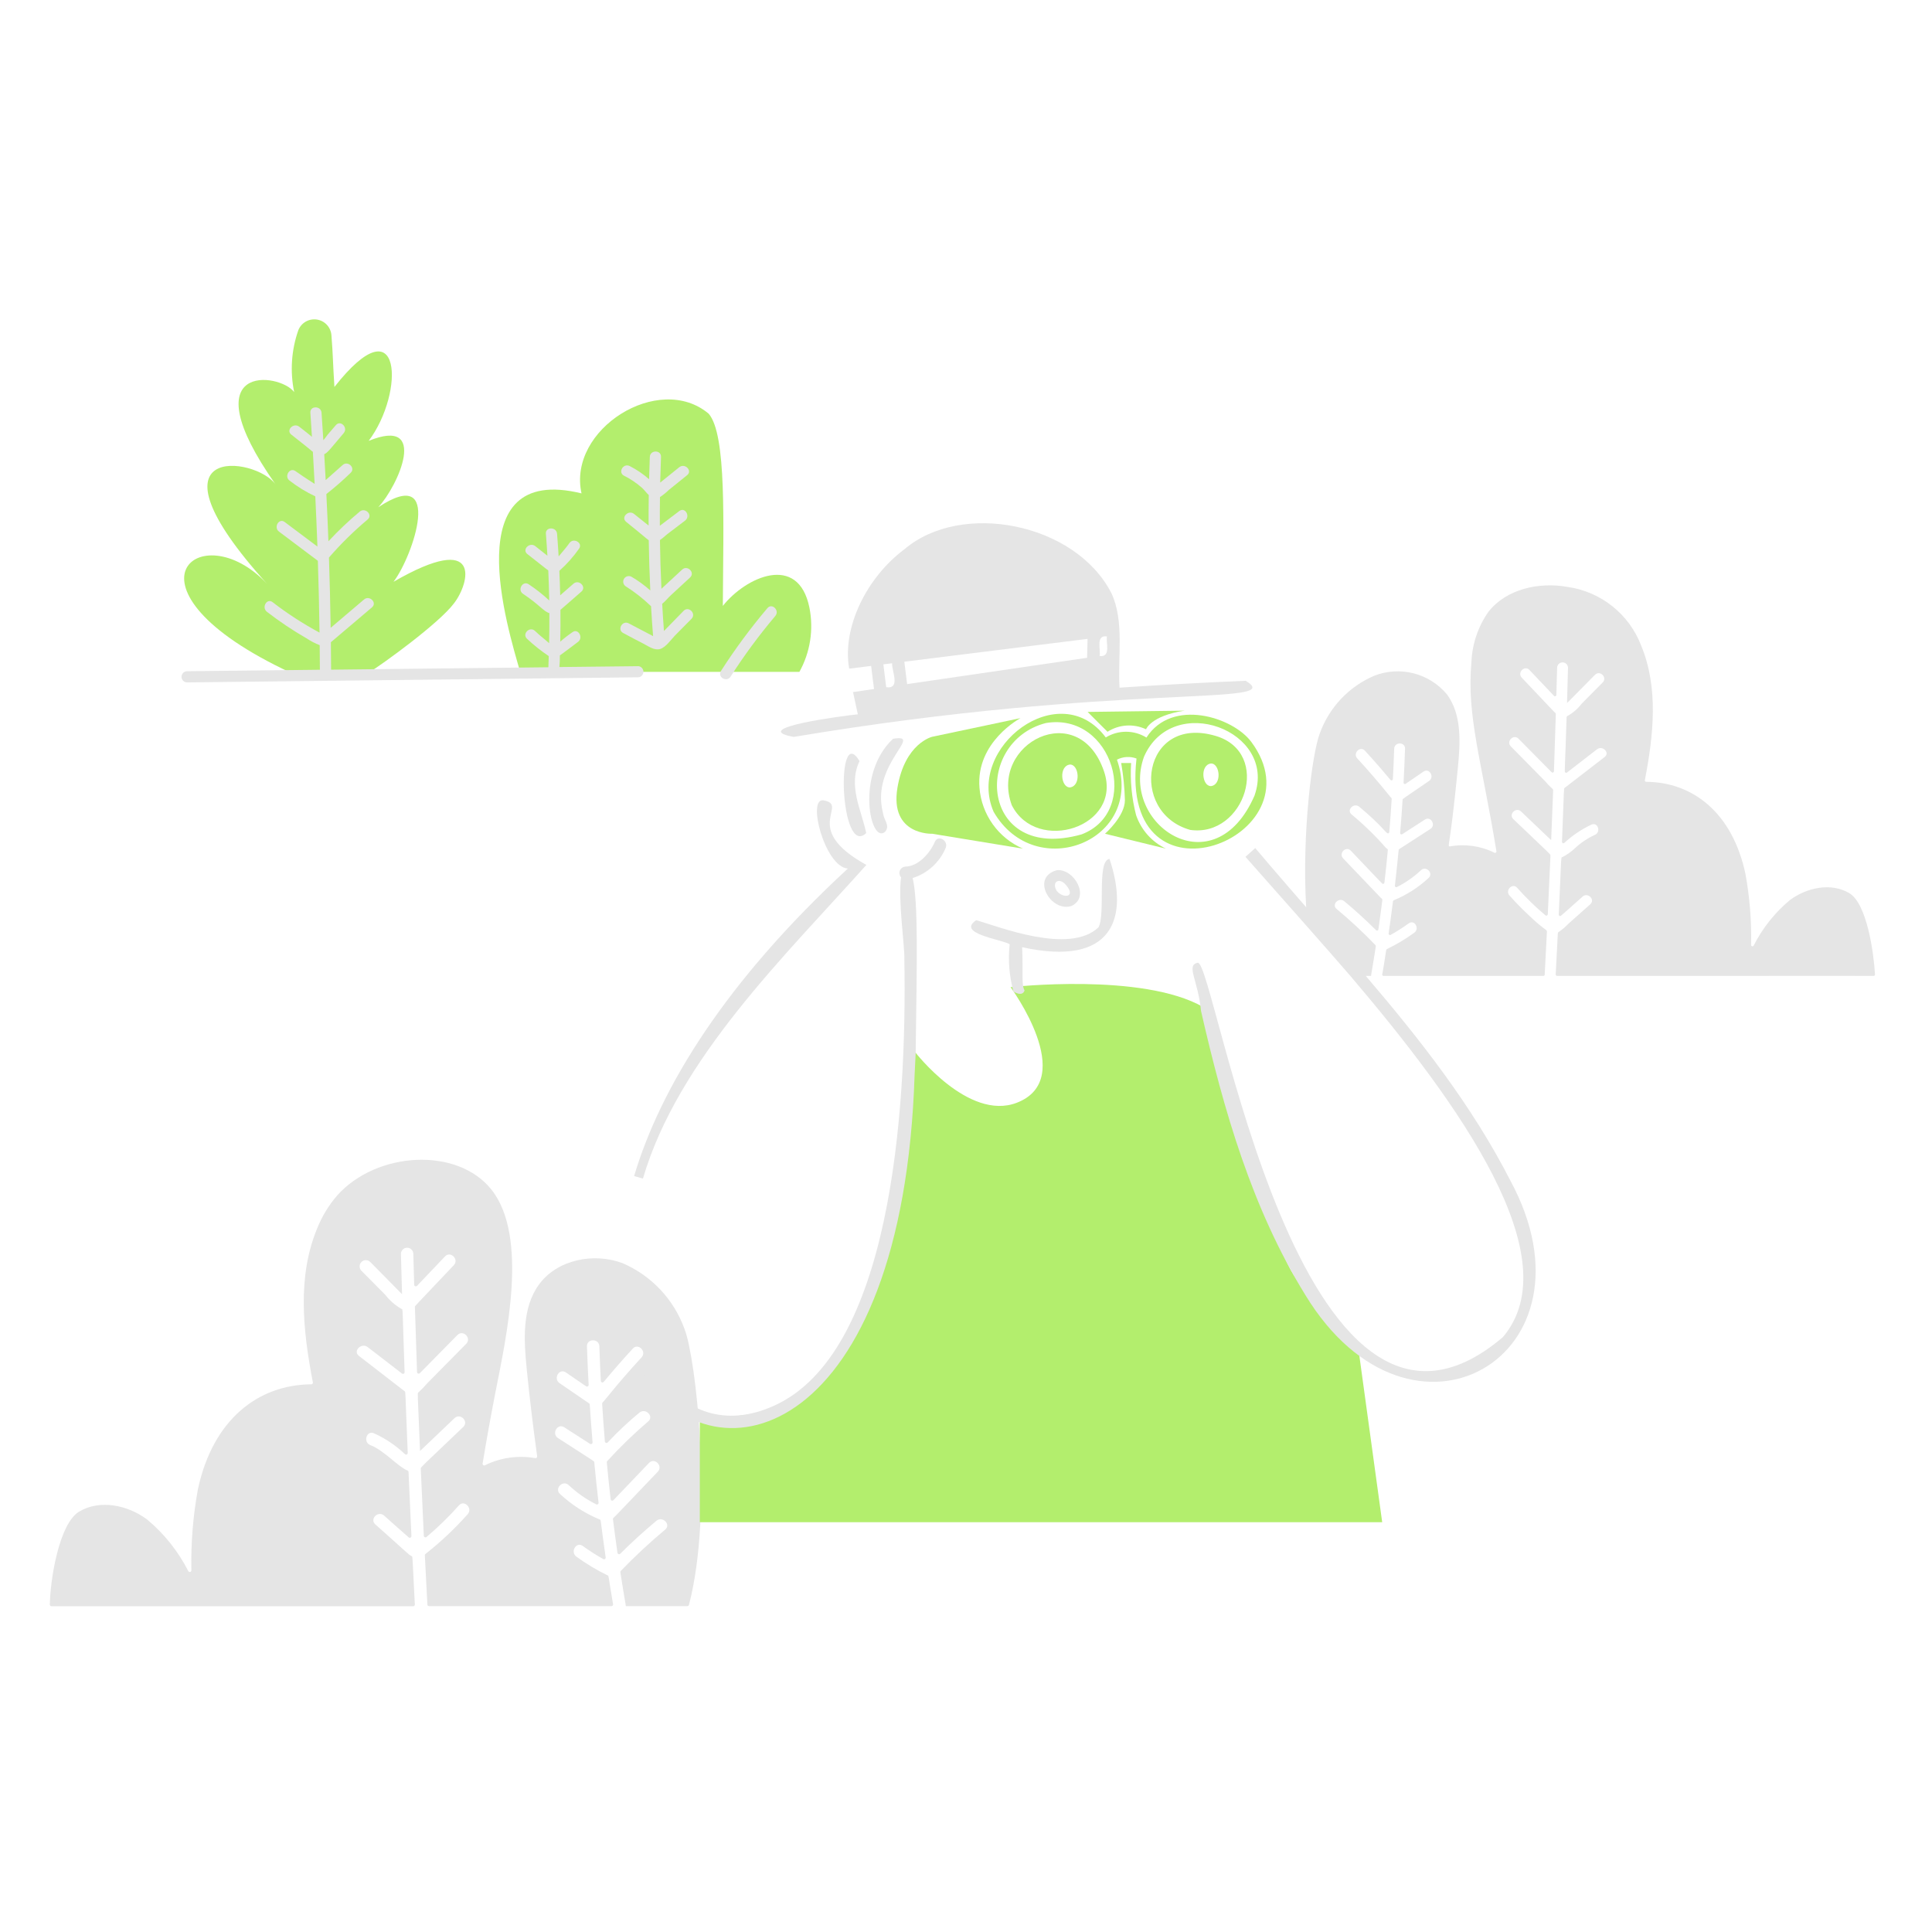 <svg width="154" height="154" viewBox="0 0 154 154" fill="none" xmlns="http://www.w3.org/2000/svg">
<path d="M23.18 53.624C8.693 46.864 15.976 40.847 21.289 46.541C10.983 35.146 20.399 36.378 21.966 38.615C15.045 28.762 22.325 29.709 23.448 31.254C23.109 29.608 23.224 27.9 23.782 26.314C23.897 26.027 24.105 25.788 24.373 25.635C24.641 25.482 24.953 25.424 25.258 25.471C25.563 25.517 25.844 25.665 26.055 25.891C26.265 26.116 26.393 26.407 26.418 26.714C26.547 28.322 26.53 28.896 26.657 30.845C32.063 23.965 32.286 31.304 29.386 35.142C34.214 33.172 31.746 38.727 30.152 40.433C35.395 36.954 32.947 44.31 31.367 46.375C38.496 42.254 37.439 46.485 36.186 48.093C34.978 49.701 30.485 52.944 29.386 53.624H23.18Z" fill="#B3EE6D"/>
<path d="M64.52 48.441C63.639 44.062 59.439 45.991 57.617 48.297C57.65 41.669 57.932 34.655 56.49 32.978C52.534 29.642 45.219 34.207 46.353 39.328C36.329 36.868 40.483 50.125 41.462 53.553H63.721C64.583 51.997 64.867 50.186 64.52 48.441Z" fill="#B3EE6D"/>
<path d="M54.917 127.926C54.91 127.954 54.894 127.979 54.871 127.997C54.848 128.015 54.82 128.024 54.791 128.024H49.881C49.881 127.88 49.844 127.849 49.449 125.328C49.446 125.308 49.448 125.288 49.454 125.269C49.46 125.25 49.47 125.233 49.484 125.219C50.603 124.056 51.785 122.955 53.024 121.922C53.514 121.514 52.804 120.816 52.324 121.222C51.322 122.055 50.361 122.932 49.438 123.852C49.421 123.869 49.399 123.88 49.376 123.886C49.352 123.891 49.328 123.889 49.305 123.881C49.282 123.874 49.262 123.859 49.247 123.841C49.231 123.822 49.222 123.799 49.218 123.775C49.091 122.884 48.972 121.993 48.859 121.101C48.857 121.076 48.861 121.052 48.871 121.029C48.882 121.007 48.898 120.988 48.918 120.974C48.984 120.93 49.69 120.18 52.434 117.309C52.874 116.849 52.175 116.147 51.735 116.608C50.787 117.599 49.84 118.59 48.893 119.582C48.876 119.599 48.854 119.61 48.831 119.615C48.807 119.62 48.783 119.619 48.76 119.611C48.737 119.603 48.717 119.589 48.702 119.57C48.687 119.552 48.677 119.53 48.673 119.506C48.56 118.524 48.458 117.541 48.367 116.556C48.365 116.531 48.37 116.505 48.382 116.483C48.394 116.46 48.413 116.442 48.435 116.43C49.447 115.322 50.527 114.277 51.667 113.302C52.16 112.895 51.454 112.198 50.967 112.601C50.075 113.338 49.231 114.131 48.441 114.975C48.424 114.994 48.401 115.007 48.377 115.014C48.353 115.02 48.327 115.019 48.303 115.011C48.279 115.003 48.258 114.988 48.242 114.968C48.227 114.948 48.217 114.924 48.215 114.898C48.132 113.895 48.059 112.892 47.996 111.889C47.994 111.868 47.998 111.847 48.006 111.828C48.015 111.809 48.028 111.792 48.044 111.779C48.197 111.654 49.086 110.434 51.141 108.195C51.571 107.726 50.871 107.023 50.439 107.496C49.646 108.361 48.873 109.245 48.122 110.148C48.105 110.168 48.083 110.182 48.058 110.19C48.033 110.197 48.006 110.196 47.981 110.188C47.956 110.18 47.935 110.164 47.919 110.143C47.903 110.122 47.894 110.097 47.892 110.071C47.845 109.153 47.806 108.234 47.775 107.315C47.755 106.678 46.764 106.676 46.787 107.315C46.82 108.34 46.864 109.365 46.921 110.391C46.921 110.415 46.915 110.438 46.903 110.459C46.891 110.48 46.873 110.497 46.852 110.508C46.831 110.519 46.808 110.525 46.784 110.524C46.76 110.522 46.737 110.514 46.717 110.501L45.102 109.394C44.575 109.033 44.078 109.891 44.601 110.249L46.957 111.864C47.055 111.931 46.971 111.816 47.232 114.97C47.234 114.994 47.229 115.018 47.218 115.04C47.207 115.061 47.19 115.079 47.17 115.092C47.149 115.104 47.125 115.111 47.101 115.11C47.077 115.11 47.053 115.103 47.032 115.09L44.976 113.77C44.44 113.422 43.941 114.279 44.476 114.625C47.534 116.602 47.361 116.463 47.369 116.553C47.471 117.631 47.585 118.706 47.71 119.78C47.713 119.803 47.709 119.826 47.7 119.848C47.69 119.869 47.675 119.887 47.657 119.901C47.638 119.914 47.615 119.922 47.592 119.924C47.569 119.927 47.546 119.922 47.525 119.912C46.725 119.51 45.987 118.994 45.334 118.381C44.869 117.941 44.167 118.645 44.634 119.081C45.559 119.946 46.634 120.637 47.805 121.119C47.927 121.17 47.825 121.01 48.278 124.141C48.282 124.165 48.279 124.189 48.269 124.212C48.26 124.234 48.244 124.254 48.224 124.267C48.204 124.281 48.18 124.289 48.156 124.29C48.131 124.291 48.107 124.285 48.086 124.273C47.52 123.956 46.972 123.606 46.446 123.225C45.927 122.853 45.433 123.712 45.946 124.082C46.729 124.651 47.56 125.15 48.431 125.573C48.537 125.618 48.462 125.502 48.867 127.87C48.873 127.905 48.865 127.94 48.845 127.969C48.825 127.998 48.794 128.017 48.76 128.024H34.197C34.163 128.024 34.132 128.011 34.107 127.988C34.083 127.965 34.069 127.934 34.067 127.901C33.994 126.592 33.926 125.282 33.864 123.972C33.863 123.951 33.867 123.929 33.877 123.91C33.887 123.891 33.901 123.875 33.919 123.863C35.131 122.909 36.256 121.849 37.281 120.696C37.703 120.22 37.004 119.516 36.58 119.994C35.782 120.894 34.921 121.734 34.002 122.509C33.984 122.526 33.961 122.537 33.936 122.541C33.911 122.545 33.885 122.542 33.862 122.532C33.839 122.522 33.819 122.506 33.805 122.485C33.791 122.464 33.783 122.44 33.782 122.415C33.697 120.628 33.616 118.841 33.539 117.055C33.538 117.036 33.541 117.018 33.548 117.001C33.555 116.984 33.566 116.968 33.58 116.956C33.702 116.837 33.815 116.709 33.922 116.607L36.928 113.741C37.388 113.302 36.69 112.6 36.228 113.042L33.481 115.66C33.276 110.771 33.271 111.051 33.353 110.989C33.603 110.764 33.838 110.521 34.054 110.264L37.163 107.115C37.611 106.661 36.911 105.959 36.462 106.414L33.462 109.46C33.444 109.476 33.421 109.488 33.397 109.492C33.372 109.497 33.347 109.494 33.324 109.485C33.301 109.476 33.281 109.46 33.266 109.44C33.252 109.42 33.243 109.396 33.242 109.371C33.207 108.364 33.094 104.897 33.072 104.171C33.072 104.094 32.858 104.354 36.173 100.849C36.613 100.39 35.913 99.684 35.473 100.148L33.244 102.491C33.227 102.511 33.204 102.525 33.178 102.532C33.153 102.538 33.126 102.537 33.101 102.528C33.076 102.519 33.054 102.503 33.039 102.481C33.023 102.459 33.015 102.434 33.014 102.407L32.946 99.931C32.941 99.803 32.887 99.683 32.795 99.594C32.703 99.505 32.58 99.456 32.452 99.456C32.324 99.456 32.201 99.505 32.109 99.594C32.017 99.683 31.963 99.803 31.958 99.931C31.986 101.008 32.016 102.085 32.047 103.163C31.829 102.926 29.423 100.504 29.5 100.581C29.406 100.493 29.282 100.445 29.153 100.447C29.025 100.449 28.902 100.501 28.811 100.592C28.72 100.683 28.668 100.806 28.666 100.934C28.663 101.063 28.711 101.187 28.799 101.281L30.713 103.212C31.066 103.668 31.505 104.049 32.005 104.335C32.129 104.381 32.063 104.016 32.251 109.372C32.252 109.397 32.246 109.422 32.234 109.443C32.221 109.465 32.203 109.482 32.181 109.494C32.159 109.506 32.134 109.511 32.11 109.509C32.085 109.507 32.061 109.498 32.041 109.483L29.309 107.378C28.811 106.995 28.101 107.688 28.609 108.078L32.259 110.901C32.339 110.965 32.285 110.652 32.5 115.807C32.502 115.833 32.496 115.858 32.483 115.88C32.471 115.902 32.452 115.92 32.429 115.932C32.406 115.944 32.381 115.948 32.355 115.946C32.33 115.943 32.306 115.933 32.286 115.917C31.555 115.22 30.711 114.653 29.79 114.238C29.193 114.019 28.933 114.973 29.527 115.194C30.603 115.598 31.732 116.919 32.48 117.217C32.504 117.226 32.524 117.242 32.539 117.263C32.554 117.283 32.563 117.308 32.564 117.333C32.641 118.995 32.794 122.436 32.794 122.436C32.796 122.462 32.79 122.488 32.776 122.511C32.763 122.534 32.743 122.552 32.72 122.563C32.696 122.575 32.669 122.578 32.644 122.575C32.618 122.571 32.593 122.559 32.574 122.541C32.249 122.265 30.538 120.738 30.617 120.808C30.142 120.386 29.439 121.084 29.917 121.509C32.786 124.062 32.534 123.892 32.803 124.036C32.907 124.09 32.853 123.84 33.067 127.895C33.069 127.929 33.057 127.963 33.035 127.988C33.012 128.014 32.98 128.03 32.946 128.032H4.102C4.084 128.032 4.067 128.028 4.051 128.021C4.035 128.014 4.021 128.004 4.009 127.992C3.997 127.979 3.987 127.964 3.981 127.948C3.974 127.932 3.971 127.915 3.972 127.897C4.005 125.91 4.704 121.461 6.302 120.495C7.956 119.5 10.176 119.964 11.726 121.118C13.09 122.256 14.208 123.659 15.013 125.242C15.028 125.267 15.05 125.285 15.076 125.296C15.103 125.306 15.132 125.308 15.159 125.301C15.186 125.293 15.211 125.278 15.228 125.255C15.246 125.233 15.255 125.206 15.256 125.177C15.21 123.007 15.385 120.838 15.777 118.703C16.967 113.156 20.569 110.375 24.812 110.344C24.831 110.344 24.85 110.34 24.867 110.332C24.884 110.324 24.899 110.312 24.912 110.297C24.924 110.283 24.933 110.265 24.937 110.247C24.942 110.229 24.943 110.209 24.939 110.191C24.139 106.042 23.688 101.755 25.284 97.91C25.665 96.955 26.204 96.069 26.877 95.291C29.989 91.791 36.462 91.373 39.195 94.853C42.146 98.617 40.355 106.574 39.493 110.974C39.123 112.868 38.781 114.763 38.469 116.66C38.465 116.684 38.468 116.708 38.477 116.73C38.486 116.753 38.501 116.772 38.52 116.786C38.539 116.8 38.562 116.809 38.586 116.811C38.609 116.813 38.633 116.809 38.655 116.798C39.896 116.185 41.301 115.986 42.664 116.229C42.684 116.233 42.705 116.231 42.725 116.225C42.744 116.22 42.762 116.209 42.777 116.195C42.792 116.181 42.803 116.163 42.81 116.144C42.817 116.125 42.82 116.104 42.817 116.084C42.511 113.837 42.224 111.555 41.987 109.14C41.757 106.825 41.592 104.273 42.96 102.393C44.41 100.402 47.324 99.821 49.627 100.688C50.762 101.177 51.785 101.893 52.633 102.792C53.48 103.691 54.135 104.754 54.556 105.916C55.473 108.202 56.863 120.487 54.917 127.926Z" fill="#E5E5E5"/>
<path d="M80.552 78.686C80.552 78.686 91.053 77.496 95.908 80.271C95.908 80.271 101.072 98.44 103.097 101.591C105.121 104.742 106.509 106.525 108.292 107.615L110.175 121.337H55.783V112.667C55.783 112.667 67.078 115.838 71.04 98.797C72.183 93.889 72.814 88.875 72.923 83.837C72.923 83.837 77.184 89.385 81.046 87.902C85.963 86.009 80.552 78.686 80.552 78.686Z" fill="#B3EE6D"/>
<path d="M81.344 57.242C81.344 57.242 77.778 59.126 78.074 62.791C78.155 63.839 78.521 64.846 79.132 65.701C79.743 66.557 80.576 67.23 81.541 67.646L74.309 66.459C74.309 66.459 70.903 66.604 71.535 62.793C72.129 59.227 74.309 58.728 74.309 58.728L81.344 57.242Z" fill="#B3EE6D"/>
<path d="M87.998 61.476C85.986 55.604 78.844 59.223 80.647 64.178C82.625 68.107 89.522 65.928 87.998 61.476ZM85.284 62.766C84.555 62.778 84.383 61.054 85.284 60.941C86.014 60.929 86.185 62.651 85.284 62.766Z" fill="#B3EE6D"/>
<path d="M65.642 63.795C64.3 63.561 65.751 69.107 67.583 69.232C57.805 78.267 52.641 86.701 50.545 93.744L51.248 93.946C54.044 84.39 62.638 76.131 69.058 68.943C63.737 66.004 67.764 64.167 65.642 63.795Z" fill="#E5E5E5"/>
<path d="M68.514 60.666C66.6 57.474 66.947 68.417 69.046 66.404C68.675 64.592 67.571 62.635 68.514 60.666Z" fill="#E5E5E5"/>
<path d="M71.186 58.887C68.166 61.7 69.377 67.374 70.556 66.293C70.975 65.807 70.446 65.387 70.374 64.761C69.393 60.857 73.713 58.473 71.186 58.887Z" fill="#E5E5E5"/>
<path d="M84.245 69.362C82.114 69.938 83.764 72.737 85.4 72.218C86.931 71.518 85.624 69.231 84.245 69.362ZM84.226 71.001C83.797 70.278 84.456 69.903 84.985 70.562C85.803 71.537 84.722 71.641 84.226 71.001Z" fill="#E5E5E5"/>
<path d="M99.293 54.265C95.941 54.407 92.59 54.59 89.239 54.814C89.08 52.397 89.647 49.502 88.58 47.261C85.687 41.659 76.618 39.924 72.1 43.774C69.097 46.007 67.109 49.998 67.688 53.3L69.439 53.08C69.496 53.534 69.579 54.268 69.669 54.922L67.995 55.167L68.378 56.938C67.28 57.047 59.508 58.053 63.264 58.739C89.589 54.343 102.723 56.331 99.293 54.265ZM87.644 52.287C87.774 51.882 87.295 50.584 88.234 50.731C88.14 51.195 88.583 52.425 87.644 52.287ZM86.691 50.925L86.653 52.433L72.305 54.531C72.248 54.092 72.168 53.383 72.085 52.746L86.691 50.925ZM70.413 52.955L71.113 52.87C71.063 53.468 71.817 54.938 70.64 54.778C70.563 54.17 70.487 53.562 70.413 52.955Z" fill="#E5E5E5"/>
<path d="M96.899 58.659C91.047 56.931 89.936 64.762 94.87 66.152C99.227 66.77 101.419 59.994 96.899 58.659ZM96.528 62.661C95.805 62.672 95.636 60.969 96.528 60.858C97.248 60.847 97.417 62.548 96.528 62.661ZM99.743 59.139C98.266 57.148 93.419 55.621 91.383 58.791C90.897 58.489 90.336 58.329 89.764 58.327C89.191 58.326 88.629 58.484 88.141 58.783C84.484 53.859 76.97 59.549 79.199 64.703C82.52 70.46 91.302 67.052 89.032 60.554C89.271 60.431 89.533 60.359 89.802 60.343C90.07 60.327 90.339 60.367 90.591 60.461C89.169 73.068 105.403 66.754 99.741 59.136L99.743 59.139ZM86.21 66.51C78.118 68.792 77.489 59.148 83.367 57.633C88.703 56.739 91.011 64.686 86.21 66.51ZM100.01 63.389C96.794 70.831 89.236 65.716 91.189 60.319C93.472 55.105 101.809 58.235 100.006 63.389H100.01Z" fill="#B3EE6D"/>
<path d="M88.439 68.461C87.392 68.593 88.149 72.85 87.56 73.918C85.242 76.122 79.597 73.849 77.817 73.349C76.219 74.41 79.757 74.855 80.482 75.263C80.344 76.528 80.445 77.807 80.781 79.034C80.781 79.034 81.5 79.503 81.669 78.944C81.402 78.516 81.567 77.573 81.475 75.502C88.736 77.1 90.015 73.159 88.439 68.461Z" fill="#E5E5E5"/>
<path d="M147.417 71.198C145.969 70.33 144.028 70.738 142.67 71.747C141.476 72.743 140.498 73.97 139.794 75.356C139.785 75.382 139.766 75.405 139.741 75.419C139.717 75.432 139.687 75.436 139.66 75.429C139.633 75.421 139.609 75.404 139.594 75.38C139.58 75.356 139.575 75.326 139.581 75.299C139.621 73.4 139.469 71.501 139.125 69.632C138.077 64.747 134.891 62.337 131.224 62.32C131.207 62.321 131.19 62.317 131.175 62.31C131.16 62.303 131.146 62.293 131.136 62.28C131.125 62.267 131.117 62.252 131.114 62.236C131.11 62.219 131.11 62.202 131.113 62.186C131.812 58.557 132.207 54.807 130.812 51.444C130.34 50.219 129.55 49.142 128.524 48.324C127.498 47.505 126.272 46.975 124.972 46.787C122.686 46.372 120.079 46.941 118.644 48.764C117.819 49.94 117.349 51.328 117.288 52.763C116.897 57.06 118.082 60.562 119.279 67.848C119.284 67.869 119.283 67.891 119.275 67.911C119.268 67.931 119.254 67.949 119.237 67.961C119.219 67.974 119.199 67.981 119.177 67.983C119.155 67.984 119.134 67.978 119.115 67.967C118.016 67.424 116.771 67.249 115.564 67.469C115.344 67.43 115.575 67.668 116.201 61.267C116.399 59.241 116.547 57.012 115.35 55.364C114.66 54.531 113.724 53.938 112.676 53.67C111.628 53.403 110.523 53.474 109.518 53.874C108.525 54.301 107.631 54.927 106.889 55.714C106.148 56.5 105.575 57.429 105.207 58.445C104.604 59.948 103.764 66.429 104.115 72.316C104.115 72.316 101.385 69.184 100.057 67.6L99.276 68.299C100.764 69.972 106.493 76.447 107.64 77.794C116.387 88.065 125.132 100.287 119.793 106.585C103.473 120.467 96.848 76.459 95.471 76.741C94.508 76.935 95.503 78.14 95.734 80.586C97.547 88.519 99.793 96.329 104.045 103.218C112.496 117.111 127.93 108.055 120.392 94.106C117.353 88.158 113.223 82.889 108.867 77.79H109.289C109.289 77.759 109.291 77.728 109.297 77.698C109.427 76.944 109.55 76.188 109.667 75.43C109.669 75.413 109.668 75.395 109.663 75.379C109.658 75.362 109.648 75.347 109.636 75.334C108.658 74.317 107.625 73.355 106.54 72.452C106.111 72.094 106.728 71.484 107.153 71.839C108.032 72.568 108.874 73.335 109.68 74.14C109.694 74.157 109.713 74.169 109.734 74.175C109.755 74.181 109.777 74.18 109.798 74.173C109.819 74.166 109.837 74.153 109.85 74.136C109.864 74.119 109.872 74.098 109.873 74.076C109.984 73.296 110.089 72.516 110.187 71.736C110.197 71.647 110.127 71.629 110.064 71.564L107.06 68.42C106.677 68.017 107.29 67.403 107.673 67.808C110.349 70.607 110.164 70.449 110.241 70.45C110.255 70.451 110.27 70.448 110.283 70.443C110.297 70.438 110.309 70.43 110.319 70.42C110.33 70.41 110.338 70.398 110.344 70.385C110.35 70.372 110.353 70.358 110.353 70.343C110.455 69.484 110.546 68.625 110.624 67.765C110.635 67.663 110.548 67.67 110.455 67.564C109.62 66.61 108.71 65.725 107.733 64.918C107.303 64.563 107.92 63.954 108.346 64.305C110.163 65.816 110.474 66.432 110.634 66.428C110.648 66.428 110.662 66.425 110.675 66.419C110.689 66.413 110.701 66.405 110.711 66.394C110.721 66.384 110.728 66.372 110.734 66.358C110.739 66.345 110.741 66.331 110.741 66.316C110.813 65.437 110.877 64.558 110.933 63.679C110.933 63.602 110.873 63.579 110.824 63.517C109.979 62.466 109.1 61.444 108.186 60.449C107.811 60.039 108.421 59.424 108.799 59.837C110.866 62.105 110.79 62.21 110.922 62.206C110.936 62.205 110.95 62.202 110.963 62.196C110.976 62.19 110.988 62.181 110.998 62.171C111.008 62.16 111.016 62.148 111.021 62.134C111.026 62.121 111.028 62.106 111.027 62.092C111.069 61.29 111.103 60.487 111.13 59.681C111.147 59.124 112.014 59.121 111.996 59.681C111.966 60.579 111.926 61.475 111.878 62.37C111.875 62.392 111.879 62.414 111.889 62.434C111.899 62.453 111.914 62.47 111.934 62.48C111.953 62.491 111.975 62.496 111.997 62.494C112.019 62.492 112.04 62.483 112.057 62.469L113.471 61.501C113.934 61.185 114.367 61.936 113.91 62.249C111.66 63.789 111.804 63.671 111.801 63.748C111.632 66.428 111.571 66.392 111.628 66.469C111.646 66.491 111.672 66.506 111.701 66.51C111.729 66.513 111.758 66.506 111.781 66.489L113.579 65.328C114.05 65.022 114.485 65.774 114.018 66.076L111.537 67.679C111.449 67.735 111.527 67.645 111.188 70.589C111.184 70.61 111.186 70.631 111.193 70.651C111.201 70.67 111.214 70.687 111.232 70.7C111.249 70.712 111.269 70.719 111.29 70.72C111.311 70.721 111.332 70.716 111.35 70.705C112.05 70.354 112.695 69.902 113.265 69.365C113.67 68.982 114.285 69.595 113.877 69.978C113.068 70.734 112.128 71.336 111.104 71.757C111.085 71.764 111.069 71.776 111.057 71.792C111.045 71.808 111.037 71.827 111.035 71.847C110.709 74.45 110.652 74.409 110.706 74.486C110.714 74.499 110.724 74.509 110.736 74.517C110.748 74.525 110.761 74.531 110.776 74.534C110.79 74.537 110.805 74.537 110.819 74.534C110.833 74.531 110.847 74.525 110.859 74.517C111.354 74.237 111.833 73.931 112.294 73.598C112.749 73.27 113.182 74.022 112.733 74.346C112.049 74.843 111.322 75.279 110.56 75.647C110.542 75.654 110.526 75.666 110.515 75.681C110.503 75.697 110.495 75.715 110.492 75.734C110.248 77.39 110.174 77.648 110.175 77.683C110.175 77.698 110.178 77.712 110.184 77.725C110.19 77.738 110.198 77.75 110.209 77.76C110.219 77.77 110.232 77.778 110.245 77.783C110.259 77.788 110.273 77.791 110.288 77.79H123.018C123.033 77.79 123.047 77.788 123.06 77.782C123.074 77.777 123.086 77.769 123.096 77.759C123.106 77.749 123.115 77.736 123.12 77.723C123.126 77.71 123.129 77.695 123.129 77.681C123.189 76.535 123.248 75.39 123.305 74.245C123.315 74.092 122.991 74.059 121.828 72.923C121.3 72.432 120.797 71.916 120.319 71.377C119.949 70.962 120.561 70.346 120.932 70.764C121.629 71.55 122.382 72.285 123.186 72.962C123.202 72.975 123.222 72.984 123.244 72.987C123.265 72.99 123.286 72.987 123.306 72.979C123.326 72.97 123.342 72.956 123.355 72.939C123.367 72.921 123.374 72.9 123.375 72.879C123.45 71.316 123.521 69.753 123.588 68.189C123.589 68.173 123.586 68.157 123.58 68.142C123.575 68.127 123.565 68.114 123.554 68.103C123.446 67.999 123.345 67.886 123.253 67.796L120.628 65.292C120.224 64.91 120.838 64.297 121.241 64.68C121.318 64.757 123.565 66.9 123.644 66.97C123.701 65.643 123.753 64.313 123.802 62.98C123.803 62.961 123.799 62.943 123.791 62.926C123.783 62.909 123.77 62.895 123.755 62.884C123.537 62.687 123.332 62.475 123.142 62.249L120.426 59.493C120.034 59.099 120.645 58.482 121.038 58.88L123.671 61.544C123.686 61.562 123.706 61.575 123.728 61.58C123.75 61.586 123.774 61.584 123.795 61.576C123.817 61.567 123.835 61.552 123.848 61.533C123.86 61.514 123.866 61.491 123.865 61.468C123.897 60.584 124.014 56.919 124.014 56.919C124.015 56.902 124.012 56.886 124.006 56.871C124 56.856 123.99 56.843 123.978 56.831C123.851 56.715 124.126 56.999 121.298 54.015C120.916 53.61 121.528 52.997 121.911 53.402L123.86 55.456C123.874 55.475 123.895 55.489 123.918 55.495C123.941 55.502 123.965 55.501 123.987 55.492C124.01 55.483 124.029 55.468 124.041 55.447C124.054 55.427 124.059 55.403 124.057 55.38C124.079 54.658 124.099 53.936 124.119 53.214C124.123 53.102 124.171 52.997 124.252 52.919C124.332 52.842 124.44 52.799 124.552 52.799C124.663 52.799 124.771 52.842 124.852 52.919C124.932 52.997 124.98 53.102 124.985 53.214C124.96 54.156 124.935 55.099 124.908 56.043C124.954 55.992 126.661 54.27 127.139 53.787C127.532 53.39 128.145 54.004 127.752 54.399C127.195 54.961 126.638 55.522 126.08 56.084C125.776 56.486 125.391 56.821 124.951 57.067C124.929 57.074 124.911 57.088 124.897 57.106C124.883 57.124 124.875 57.146 124.874 57.168C124.743 61.465 124.69 61.488 124.761 61.565C124.781 61.586 124.808 61.598 124.836 61.599C124.865 61.601 124.893 61.591 124.914 61.572L127.299 59.726C127.735 59.389 128.351 59.998 127.911 60.338C127.178 60.901 124.716 62.804 124.716 62.804C124.639 62.861 124.686 62.687 124.506 67.092C124.503 67.115 124.508 67.138 124.519 67.158C124.529 67.178 124.546 67.194 124.567 67.204C124.587 67.214 124.611 67.218 124.633 67.214C124.656 67.21 124.677 67.2 124.693 67.184C125.341 66.587 126.077 66.093 126.876 65.721C127.399 65.525 127.626 66.362 127.106 66.557C126.535 66.821 126.01 67.174 125.55 67.603C125.246 67.894 124.9 68.138 124.524 68.326C124.42 68.366 124.467 68.077 124.25 72.891C124.247 72.914 124.251 72.938 124.262 72.958C124.273 72.979 124.29 72.995 124.311 73.005C124.332 73.016 124.355 73.019 124.378 73.015C124.401 73.011 124.422 72.999 124.438 72.983C124.815 72.662 124.501 72.93 126.149 71.467C126.564 71.097 127.179 71.708 126.762 72.08C126.182 72.598 125.603 73.114 125.024 73.626C124.788 73.877 124.523 74.1 124.237 74.292C124.219 74.301 124.204 74.315 124.193 74.332C124.182 74.349 124.176 74.368 124.175 74.388C124.122 75.48 124.005 77.68 124.005 77.68C124.005 77.709 124.017 77.737 124.038 77.758C124.059 77.778 124.086 77.79 124.116 77.79C136.224 77.79 149.453 77.781 149.355 77.79C149.384 77.787 149.411 77.773 149.43 77.751C149.448 77.729 149.458 77.701 149.456 77.672C149.357 75.941 148.818 72.048 147.417 71.198Z" fill="#E5E5E5"/>
<path d="M94.422 56.648L86.695 56.747L88.28 58.33C88.733 58.039 89.252 57.869 89.79 57.834C90.327 57.8 90.864 57.902 91.351 58.131C91.351 58.131 91.748 57.046 94.422 56.648Z" fill="#B3EE6D"/>
<path d="M92.936 67.646L88.081 66.459C88.081 66.459 89.667 65.072 89.667 63.784C89.639 62.789 89.54 61.798 89.369 60.818H90.162C90.074 62.214 90.207 63.616 90.557 64.971C90.755 65.553 91.067 66.09 91.476 66.55C91.884 67.009 92.381 67.382 92.936 67.646Z" fill="#B3EE6D"/>
<path d="M74.522 67.091C74.139 67.985 73.22 69.057 72.175 69.077C72.078 69.082 71.985 69.114 71.906 69.17C71.827 69.226 71.766 69.303 71.729 69.393C71.692 69.482 71.682 69.58 71.7 69.676C71.717 69.771 71.761 69.859 71.826 69.93C71.563 71.669 72.132 75.516 72.086 76.45C72.306 88.68 70.987 107.916 61.663 112.067C57.736 113.828 54.569 112.417 52.607 109.715L51.268 109.605C56.97 118.559 71.985 114.501 72.904 85.655L72.987 83.986C73.082 76.757 73.207 71.901 72.748 69.989C73.334 69.805 73.873 69.494 74.327 69.08C74.781 68.666 75.14 68.158 75.378 67.592C75.628 67.012 74.774 66.508 74.522 67.091Z" fill="#E5E5E5"/>
<path d="M54.491 48.689L52.924 50.297C52.87 49.574 52.823 48.852 52.783 48.131C53.043 47.917 53.281 47.622 53.48 47.442L55.006 46.032C55.428 45.641 54.797 45.012 54.375 45.401L52.722 46.933C52.661 45.639 52.622 44.343 52.604 43.047C52.845 42.894 53.064 42.664 53.264 42.519L54.602 41.502C55.053 41.159 54.61 40.385 54.151 40.732C53.634 41.124 53.113 41.515 52.597 41.909C52.592 41.146 52.596 40.384 52.607 39.623C52.861 39.453 53.099 39.261 53.319 39.048L54.774 37.874C55.22 37.513 54.586 36.885 54.143 37.243L52.623 38.468C52.64 37.785 52.661 37.103 52.689 36.42C52.712 35.847 51.819 35.848 51.797 36.42C51.772 37.011 51.753 37.604 51.738 38.198C51.269 37.785 50.75 37.432 50.192 37.149C49.682 36.889 49.23 37.658 49.742 37.919C50.261 38.177 50.743 38.503 51.177 38.887C51.346 39.04 51.518 39.277 51.713 39.461C51.701 40.271 51.697 41.081 51.7 41.89C51.623 41.832 50.463 40.901 50.541 40.966C50.102 40.608 49.466 41.235 49.911 41.596C51.688 43.033 51.38 42.821 51.712 43.062C51.73 44.398 51.771 45.731 51.835 47.064C51.368 46.647 50.859 46.278 50.318 45.964C50.217 45.915 50.101 45.905 49.994 45.938C49.886 45.97 49.795 46.042 49.738 46.138C49.681 46.235 49.663 46.35 49.686 46.459C49.71 46.569 49.775 46.666 49.867 46.73C50.596 47.19 51.275 47.724 51.895 48.322C51.941 49.116 51.995 49.91 52.057 50.705C51.409 50.371 50.764 50.033 50.121 49.69C49.617 49.416 49.166 50.186 49.671 50.455C50.207 50.745 50.743 51.031 51.288 51.307C51.678 51.507 52.16 51.869 52.617 51.732C53.075 51.596 53.477 50.997 53.8 50.66L55.121 49.325C55.523 48.908 54.892 48.277 54.491 48.689Z" fill="#E5E5E5"/>
<path d="M61.171 48.474C59.827 50.06 58.59 51.734 57.468 53.484C57.158 53.969 57.928 54.417 58.234 53.934C59.314 52.246 60.505 50.631 61.799 49.101C62.171 48.669 61.542 48.035 61.171 48.474Z" fill="#E5E5E5"/>
<path d="M50.889 53.101L44.589 53.17C44.618 52.862 44.631 52.553 44.628 52.243C44.797 52.134 46.154 51.105 46.075 51.164C46.527 50.824 46.083 50.049 45.625 50.395C45.288 50.625 44.965 50.876 44.658 51.147C44.676 50.301 44.681 49.456 44.673 48.612C44.788 48.52 46.419 47.09 46.343 47.157C46.775 46.779 46.143 46.151 45.712 46.526L44.654 47.452C44.638 46.801 44.616 46.151 44.587 45.5C45.175 44.975 45.7 44.384 46.154 43.739C46.49 43.273 45.714 42.827 45.388 43.289C45.114 43.672 44.996 43.793 44.529 44.351C44.493 43.75 44.453 43.149 44.404 42.549C44.358 41.981 43.466 41.976 43.513 42.549C43.561 43.123 43.599 43.715 43.634 44.297L42.666 43.532C42.22 43.18 41.584 43.808 42.035 44.163C43.814 45.56 43.597 45.4 43.703 45.469C43.739 46.267 43.765 47.064 43.779 47.861C43.269 47.388 42.721 46.956 42.142 46.571C41.663 46.253 41.216 47.026 41.693 47.336C43 48.203 43.333 48.745 43.789 48.871C43.795 49.669 43.788 50.467 43.769 51.266C43.621 51.144 43.478 51.011 43.42 50.965C43.15 50.752 42.892 50.526 42.64 50.288C42.222 49.897 41.59 50.527 42.01 50.919C42.548 51.425 43.127 51.886 43.741 52.297C43.741 52.337 43.71 53.172 43.711 53.187L26.392 53.379C26.392 52.651 26.384 51.924 26.374 51.193L29.649 48.414C30.089 48.042 29.454 47.418 29.019 47.784L26.357 50.045C26.328 48.175 26.283 46.307 26.222 44.441C27.168 43.352 28.198 42.338 29.303 41.41C29.743 41.042 29.111 40.415 28.674 40.78C27.793 41.516 26.959 42.306 26.178 43.147C26.132 41.891 26.077 40.636 26.014 39.382C26.685 38.854 27.329 38.292 27.942 37.698C28.371 37.315 27.739 36.687 27.312 37.067C26.861 37.467 26.413 37.869 25.96 38.267C25.923 37.579 25.885 36.892 25.844 36.206C26.129 36.076 26.323 35.793 27.398 34.521C27.767 34.082 27.14 33.449 26.769 33.891L26.109 34.657C26.019 34.766 25.902 34.951 25.773 35.089C25.728 34.356 25.681 33.626 25.63 32.9C25.591 32.331 24.7 32.327 24.74 32.9C24.783 33.541 24.825 34.182 24.864 34.822C24.694 34.664 23.774 33.952 23.851 34.012C23.403 33.662 22.769 34.289 23.22 34.642C25.162 36.163 24.638 35.795 24.939 36.014C24.99 36.867 25.037 37.72 25.08 38.573C24.805 38.381 24.602 38.286 23.542 37.546C23.082 37.227 22.623 37.992 23.092 38.316C23.723 38.806 24.408 39.225 25.132 39.564C25.197 40.898 25.253 42.232 25.302 43.566L22.691 41.609C22.231 41.265 21.786 42.038 22.24 42.375L25.337 44.702C25.399 46.606 25.443 48.514 25.47 50.426C24.158 49.721 22.906 48.909 21.727 47.998C21.273 47.648 20.828 48.422 21.278 48.767C22.285 49.547 23.344 50.256 24.449 50.889C24.773 51.106 25.119 51.286 25.483 51.425C25.491 52.078 25.496 52.732 25.498 53.386L14.914 53.503C14.796 53.503 14.682 53.55 14.599 53.633C14.515 53.717 14.468 53.83 14.468 53.948C14.468 54.066 14.515 54.18 14.599 54.264C14.682 54.347 14.796 54.394 14.914 54.394L50.897 53.987C51.006 53.974 51.105 53.92 51.177 53.838C51.249 53.756 51.288 53.65 51.287 53.54C51.286 53.431 51.245 53.326 51.172 53.245C51.098 53.164 50.998 53.112 50.889 53.101Z" fill="#E5E5E5"/>
</svg>
